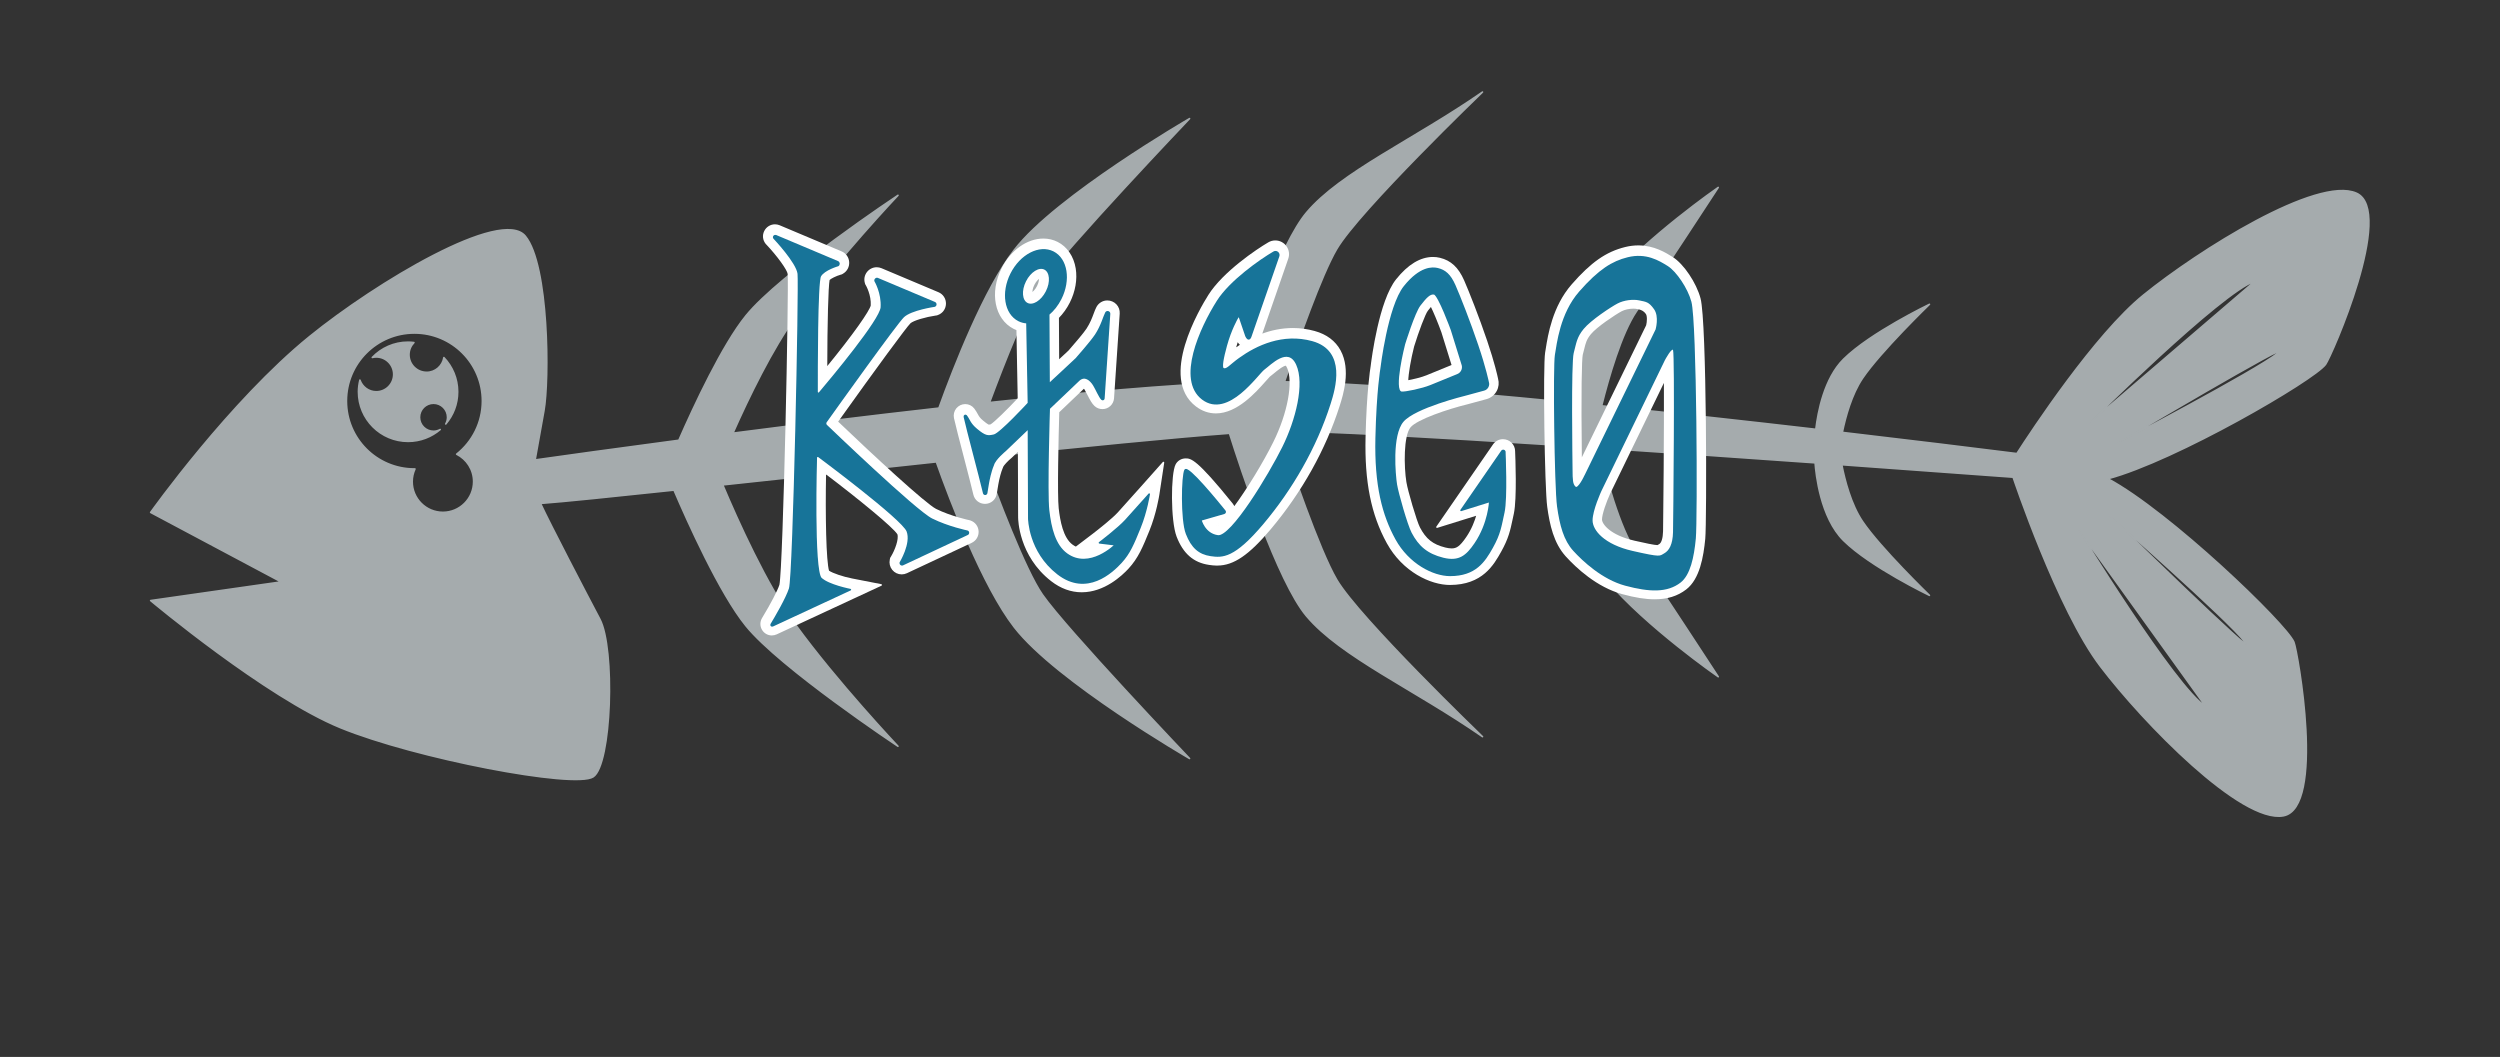 <?xml version="1.0" encoding="UTF-8"?>
<svg xmlns="http://www.w3.org/2000/svg" viewBox="0 0 775.69 327.95">
  <rect x="0" y="0" width="775.69" height="327.95" fill="#333333" stroke="none"/>
  <defs>
    <style>
      .cls-1 {
        fill: #fff;
        stroke: #fff;
      }

      .cls-1, .cls-2, .cls-3 {
        stroke-linecap: round;
        stroke-linejoin: round;
        stroke-width: .5px;
      }

      .cls-2 {
        fill: #177499;
        stroke: #177499;
      }

      .cls-3 {
        fill: #a5abad;
        stroke: #a5abad;
      }
    </style>
  </defs>
  <g id="Layer_5" data-name="Layer 5">
    <g>
      <path class="cls-3" d="M132.36,115.52c-3.01,0-5.46-2.44-5.46-5.46,0-1.47,.59-2.79,1.53-3.77-.6-.07-1.2-.12-1.82-.12-4.36,0-8.29,1.82-11.09,4.74,.4-.09,.8-.15,1.23-.15,2.98,0,5.4,2.42,5.4,5.4s-2.42,5.4-5.4,5.4c-2.36,0-4.34-1.52-5.08-3.62-.28,1.16-.45,2.37-.45,3.62,0,8.5,6.89,15.39,15.39,15.39,3.81,0,7.29-1.39,9.97-3.68-.62,.34-1.32,.55-2.07,.55-2.4,0-4.35-1.95-4.35-4.35s1.95-4.35,4.35-4.35,4.35,1.95,4.35,4.35c0,.76-.21,1.46-.55,2.08,2.3-2.69,3.69-6.17,3.69-9.98,0-4.12-1.63-7.86-4.27-10.62-.42,2.59-2.65,4.58-5.37,4.58Z"/>
      <path class="cls-3" d="M731.12,59.94c-12.13-5.39-48.92,17.74-66.04,31.61-15.07,12.2-34.79,42.18-39.3,49.18-13.54-1.7-32.57-4.04-54.15-6.57,.98-4.76,2.89-11.8,6.27-16.8,5.55-8.22,20.76-22.94,20.76-22.94,0,0-18.36,8.82-26.64,17.02-6.04,5.98-7.99,16.51-8.61,21.76-21.03-2.44-44.01-4.99-66.46-7.28,2.2-8.78,6.13-22.44,10.8-29.33,7.22-10.63,25.37-38.43,25.37-38.43,0,0-22.26,15.41-34.67,30.04-8.06,9.51-12.43,26.02-14.5,36.42-33.86-3.32-65.31-5.83-85.41-6.16,4.18-12.42,11.46-33.11,16.2-41.19,6.97-11.89,45.24-48.71,45.24-48.71-21.2,14.74-43.96,24.78-54.61,37.43-8.05,9.55-18.15,38.88-22.61,52.68-20.01,.75-47.22,3.17-75.73,6.22,4.67-12.57,11.76-30.56,16.4-37.24,7.43-10.7,45.66-50.85,45.66-50.85,0,0-41.31,23.92-54.34,40.71-9.29,11.97-18.76,36.19-23.43,49.11-22.07,2.49-44.25,5.24-63.91,7.78,4.97-11.2,12.26-26.22,19.5-36.17,12.81-17.62,31.71-37.63,31.71-37.63,0,0-36.57,24.3-47.16,37.36-7.3,9-16.08,27.81-20.83,38.64-20.62,2.74-36.85,5.01-44.6,6.11,.74-4.11,1.79-9.99,2.74-15.28,1.68-9.36,1.58-45.23-5.79-54.17-7.36-8.94-46.32,14.45-66.93,31.17-24.72,20.05-49.31,54.56-49.31,54.56l40.5,21.56-40.5,5.79s35.76,29.98,58.91,39.45,72.58,18.93,78.37,15.25,6.84-39.97,2.1-48.91c-4.17-7.88-15.35-29.32-18.42-35.93,7.26-.55,22.32-2.1,41.42-4.13,4.16,9.71,14.17,32.04,22.33,42.11,10.59,13.06,47.16,37.36,47.16,37.36,0,0-18.9-20-31.71-37.63-8.98-12.35-18.03-32.5-22.65-43.46,20.29-2.18,43.52-4.71,66.27-7.14,4.32,12.16,14.36,38.62,24.22,51.32,13.03,16.79,54.34,40.71,54.34,40.71,0,0-38.23-40.15-45.66-50.85-5.37-7.73-14.02-30.62-18.4-42.72,30.66-3.22,59.05-6.05,76.45-7.33,3.45,10.95,14.95,46.07,23.9,56.7,10.66,12.65,33.41,22.7,54.61,37.43,0,0-38.27-36.82-45.24-48.71-5.45-9.29-14.26-35.25-17.85-46.15,13.92,.04,47.7,1.93,86.08,4.41,1.45,8.92,5.81,30.4,15.48,41.81,12.41,14.63,34.67,30.04,34.67,30.04,0,0-18.15-27.8-25.37-38.43-5.3-7.8-9.65-24.31-11.59-32.55,22.35,1.48,45.63,3.09,67.02,4.61,.25,3.49,1.66,16.99,8.83,24.1,8.28,8.2,26.64,17.02,26.64,17.02,0,0-15.21-14.71-20.76-22.94-3.57-5.29-5.5-12.85-6.43-17.59,20.94,1.5,39.62,2.87,53.16,3.87,0,0,13.78,41.24,27.14,58.75,13.36,17.52,43.64,48.69,56.71,46.31,13.06-2.38,4.44-51.08,3.27-53.89-2.33-5.58-38.65-40.5-57.71-50.69,21.12-5.67,63.98-30.65,67.53-35.48,1.81-2.45,21.69-47.74,9.56-53.13ZM146.95,149.44c0,5.26-4.27,9.53-9.53,9.53s-9.53-4.27-9.53-9.53c0-1.4,.31-2.73,.86-3.93-.06,0-.11,0-.17,0-11.65,0-21.09-9.44-21.09-21.09s9.44-21.09,21.09-21.09,21.09,9.44,21.09,21.09c0,6.69-3.12,12.64-7.98,16.5,3.12,1.57,5.26,4.79,5.26,8.51Zm549.65,49.8c5.34,6.98-42.16-39.34-42.16-39.34,0,0,36.81,32.36,42.16,39.34Zm-12.17,20.04c-9.5-5.94-39.78-55.31-39.78-55.31l39.78,55.31Zm-36.39-87.79s41.09-40.82,51.72-44.35l-51.72,44.35Zm58.82-22c-6.84,5.52-50.26,28.27-50.26,28.27,0,0,57.1-33.78,50.26-28.27Z"/>
    </g>
  </g>
  <g id="Layer_4" data-name="Layer 4">
    <g>
      <path class="cls-1" d="M335.65,183.52c-3.3,0-6.44-1.14-9.35-3.4-9.99-7.76-10.15-19.06-10.15-19.54l-.08-20.96-2.23,2.14-.09,.08c-1.2,.98-2.53,2.42-2.74,2.96l-.06,.22-.07,.16c-.5,1.16-1.01,3.03-1.38,5.13-.13,.74-.31,1.86-.47,2.86-.26,1.69-1.7,2.92-3.41,2.92-1.61,0-2.99-1.09-3.36-2.66-.57-2.44-1.78-7.1-2.95-11.6-1.35-5.18-2.62-10.08-3.07-12.15-.21-.99,.03-2.01,.66-2.8,.64-.8,1.59-1.25,2.6-1.25s1.98,.47,2.6,1.29c.48,.63,.8,1.21,1.05,1.67,.41,.74,.68,1.23,1.71,2.09,1.5,1.26,1.88,1.33,1.95,1.33,.15,0,.44-.06,.66-.11,1.25-.76,5.19-4.63,8.55-8.21l-.4-21.43c-.33-.12-.64-.26-.96-.42-5.81-2.92-7.42-11.05-3.67-18.5,2.78-5.51,7.78-9.07,12.75-9.07,1.53,0,2.98,.34,4.3,1.01,2.89,1.46,4.89,4.39,5.48,8.04,.54,3.35-.1,7.07-1.81,10.46-.89,1.77-2.05,3.39-3.4,4.75l.07,13.51,3.33-3.1c1.77-2.01,4.79-5.55,5.62-6.84,1.15-1.77,1.77-3.42,2.26-4.75,.29-.76,.53-1.42,.84-1.99,.63-1.17,1.83-1.89,3.15-1.89,.99,0,1.95,.41,2.63,1.13,.68,.72,1.02,1.67,.96,2.67-.24,3.84-1.48,22.21-1.76,26.29-.12,1.76-1.59,3.13-3.35,3.13-.85,0-1.67-.32-2.29-.9-.77-.72-1.34-1.78-2.19-3.45-.3-.59-.6-1.19-.83-1.56-.15-.24-.29-.42-.4-.55-.84,.79-2.95,2.79-7.93,7.56-.24,7.98-.64,25.82-.18,29.95,.44,3.86,1.37,9.25,4.41,11.46,.39,.28,.78,.51,1.19,.69l5.42-4.12c1.57-1.2,6.02-4.71,7.72-6.58,2.26-2.48,7.28-8.12,7.28-8.12l6.72-7.55-1.52,9.99c-.04,.23-.89,5.73-3.07,11.1-2.05,5.03-3.4,8.36-6.42,11.65-2,2.18-7.41,7.26-14.32,7.26Zm-13.04-97.45c-.48,.27-1.25,.94-1.88,2.18-.63,1.24-.7,2.27-.63,2.81,.47-.27,1.25-.94,1.88-2.19,.63-1.24,.7-2.26,.63-2.81Z"/>
      <path class="cls-1" d="M341.08,168.14l4.98,.61s-8.04,8.04-15.16,2.87c-3.71-2.7-5-8.02-5.63-13.55-.63-5.53,.2-31.61,.2-31.61,4.46-4.27,8.48-8.1,9.22-8.78,1.8-1.64,3.6-.15,4.63,1.53,.77,1.25,1.8,3.73,2.51,4.39,.22,.21,.58,.07,.6-.23,.27-4.01,1.52-22.41,1.76-26.27,.04-.62-.8-.87-1.1-.32-.65,1.22-1.26,3.92-3.23,6.96-1.29,1.99-5.99,7.31-5.99,7.31l-8.44,7.87-.11-21.67c1.45-1.23,2.75-2.86,3.73-4.8,2.95-5.86,1.9-12.33-2.34-14.47-4.24-2.14-10.07,.88-13.02,6.73-2.95,5.86-1.9,12.33,2.34,14.47,.81,.41,1.67,.62,2.56,.67l.46,25s-8.72,9.47-10.66,9.93c-1.94,.46-2.78,.45-5.45-1.79-2.18-1.83-2.17-2.86-3.22-4.24-.2-.26-.62-.02-.55,.3,.83,3.83,4.79,18.49,6.01,23.7,.11,.48,.81,.45,.88-.04,.16-1.02,.34-2.17,.48-2.92,.18-1.04,.71-3.8,1.58-5.8,.48-1.81,3.73-4.46,3.73-4.46,0,0,3.41-3.27,7.2-6.9l.11,27.95s.04,10.23,8.99,17.18c8.61,6.69,16.81-.46,19.62-3.52,2.6-2.83,3.78-5.65,5.85-10.75s2.88-10.42,2.88-10.42c0,0-5.04,5.65-7.3,8.14-2.26,2.49-8.12,6.95-8.12,6.95Zm-22.44-74.19c-1.82-.92-2.09-4.08-.58-7.06s4.2-4.65,6.02-3.73c1.82,.92,2.09,4.08,.58,7.06s-4.2,4.65-6.02,3.73Z"/>
      <path class="cls-1" d="M377.74,175.25c-.95,0-1.81-.11-2.55-.22-4.73-.68-7.88-3.42-9.89-8.63-1.86-4.81-1.8-19.45-.3-22.22,.57-1.05,1.67-1.7,2.87-1.7,1.5,0,3.21,0,14.43,13.93,.28,.35,.48,.74,.61,1.15,4.04-5.43,9.17-13.79,12.39-20.29,4.47-9.02,6.27-18.77,4.29-23.2-.32-.71-.57-.87-.57-.87-.97,.01-3.07,1.76-3.96,2.5-.48,.4-.9,.74-1.23,.98-.16,.14-.81,.88-1.33,1.47-3.06,3.45-8.75,9.87-15.23,9.87-2.18,0-4.21-.71-6.04-2.1-11.41-8.68,1.27-30.11,3.93-34.31,4.47-7.08,14.88-14.1,18.51-16.21,.62-.36,1.31-.55,2.02-.55,1.31,0,2.54,.64,3.29,1.72,.75,1.07,.93,2.44,.48,3.67l-8.21,23.69c3.29-1.26,6.6-1.9,9.9-1.9,2.25,0,4.5,.31,6.69,.91,3.65,1.01,6.31,3,7.89,5.91,3.22,5.94,.75,13.7-.3,17.01-4.29,13.48-11.67,26.7-21.37,38.22-6.67,7.92-11.39,11.15-16.3,11.15,0,0,0,0,0,0Zm-.43-12.44c.17,.08,.36,.16,.57,.21,.26-.13,.55-.34,.88-.62l-1.45,.42Zm6.65-57.24c-.24,.7-.47,1.45-.69,2.25-.05,.18-.1,.35-.14,.52,.65-.46,1.3-.89,1.96-1.3-.39-.35-.78-.82-1.12-1.47Z"/>
      <path class="cls-1" d="M407.03,105.84c-9.03-2.5-17.09,1.29-22.52,5.19-2.91,2.09-3.93,3.66-5.03,3.15-.74-.34-.12-3.43,.9-7.17,1.4-5.1,3.38-8.48,3.38-8.48,.39-.78,.66-.88,.9-.04l1.87,5.49c.61,1.26,1.17,1.24,1.59-.21l8.52-24.56c.32-.89-.64-1.71-1.46-1.23-4.13,2.4-13.54,8.98-17.48,15.21-5.33,8.44-12.52,24.34-4.65,30.32,7.87,5.98,17.1-7.9,19.05-9.3,1.96-1.39,7.53-7.42,10.24-1.39,2.71,6.03-.14,17.31-4.34,25.76-4.19,8.46-15.95,28.01-20.18,27.45s-5.31-4.97-5.31-4.97l7.24-2.09c.3-.09,.42-.45,.22-.69-2.09-2.59-11.52-14.17-12.33-12.68-.91,1.67-1.2,15.43,.46,19.71s3.93,6.22,7.52,6.74c3.59,.52,7.19,.71,16.12-9.9,8.93-10.61,16.48-23.56,20.81-37.2,1.48-4.65,4.95-16.23-5.52-19.13Z"/>
      <path class="cls-1" d="M239.5,196.92c-1.2,0-2.31-.65-2.89-1.69-.59-1.04-.57-2.32,.05-3.34,2.75-4.55,4.77-8.42,5.42-10.38,1.18-5.76,2.96-92.22,2.56-96.55-.16-1.34-3.3-5.69-6.72-9.29l-.1-.1-.09-.11c-.83-1.05-.98-2.45-.39-3.65,.58-1.19,1.8-1.96,3.11-1.96,.46,0,.92,.09,1.35,.27l19.22,8.1c1.27,.54,2.12,1.72,2.21,3.1s-.58,2.67-1.77,3.37l-.34,.2-.38,.11c-1.38,.4-3.02,1.2-3.57,1.74-.43,2.42-.71,13.17-.74,27.56,8.69-10.61,13.56-17.66,13.99-19.46,.2-3.41-1.51-6.37-1.53-6.4l-.2-.34-.11-.38c-.31-1.09-.09-2.23,.59-3.13,.67-.89,1.74-1.42,2.85-1.42,.48,0,.95,.1,1.39,.28l17.68,7.45c1.36,.57,2.21,1.9,2.17,3.37-.04,1.48-.96,2.75-2.35,3.25l-.29,.1-.31,.04c-3.06,.44-7,1.54-8.01,2.49-1.29,1.27-10.51,13.81-22.57,30.71,10.64,10.19,27.35,25.66,30.63,27.28,4.68,2.31,10.25,3.48,10.3,3.49l.18,.04,.18,.06c1.36,.46,2.29,1.68,2.37,3.12,.08,1.43-.71,2.75-2.01,3.36l-20.1,9.42c-.47,.22-.98,.34-1.5,.34h0c-1.08,0-2.08-.48-2.76-1.33-.67-.84-.92-1.92-.69-2.98l.11-.49,.26-.42c1.14-1.88,2.53-5.4,1.97-7.08-1.31-2.19-12.05-10.97-22.61-18.98-.25,13.46,.02,27.53,.95,30.54,1.29,.9,4.67,1.99,7.32,2.5l9.07,1.77-32.51,15.1c-.45,.21-.92,.31-1.4,.31Zm17.62-19.41h0Z"/>
      <path class="cls-1" d="M300.07,164.57s-5.93-1.22-11.03-3.74c-5.1-2.52-32.7-29.08-32.7-29.08-.31-.31-.36-.79-.11-1.15,3.11-4.37,21.84-30.58,24.02-32.64,2.38-2.25,9.65-3.27,9.65-3.27,.48-.17,.5-.84,.03-1.04l-17.68-7.45c-.45-.19-.92,.22-.78,.69,0,0,2.24,3.74,1.94,8.21-.26,3.93-15.55,22.22-19.2,26.53-.27,.32-.78,.13-.78-.29-.02-6.17-.05-34.16,1.02-35.98,1.19-2.05,5.48-3.26,5.48-3.26,.45-.27,.4-.93-.08-1.13l-19.21-8.1c-.44-.19-.84,.34-.55,.72,0,0,7.09,7.47,7.53,11.02,.43,3.56-1.4,93.82-2.67,97.73-1.01,3.11-4.39,8.87-5.73,11.08-.16,.27,.13,.59,.41,.45l24.13-11.21s-6.8-1.32-9.1-3.5c-2.48-2.35-1.48-37.45-1.48-37.45,0-.4,.47-.62,.78-.37,0,0,26.02,19.34,27.49,23.16,1.47,3.83-2.18,9.79-2.18,9.79-.1,.43,.34,.78,.74,.6l10.08-4.73,10.02-4.7c.4-.19,.37-.78-.05-.92Z"/>
      <path class="cls-1" d="M449.87,181.25c-5.92,0-14.5-4.01-19.34-12.8-4.88-8.86-6.91-19-6.58-32.87,.33-14.05,1.43-21.03,1.58-21.93,.29-2.4,2.59-20.3,7.86-26.86,3.62-4.52,7.4-6.81,11.23-6.81,.7,0,1.41,.08,2.09,.25,3.34,.8,5.61,2.92,7.35,6.87,1.44,3.28,4.62,11.28,7.16,18.79,2.26,6.68,3.18,10.82,3.35,11.67,.34,1.21,.21,2.52-.39,3.63-.63,1.18-1.73,2.06-3.02,2.41l-5.85,1.59c-6.16,1.5-15.69,4.71-17.82,7.21-2.31,2.71-2.13,12.48-1.37,17.2,.43,2.7,3.21,12.19,4.23,14.15,1.92,3.67,4.1,5.4,8.06,6.38,.74,.18,1.41,.28,1.98,.28,1.55,0,2.66-.55,4.77-3.65,1.68-2.47,2.66-5.03,3.23-7.11l-12.53,3.9,17.59-25.51c.65-.95,1.73-1.52,2.88-1.52,.94,0,1.86,.38,2.52,1.05,.63,.64,.99,1.49,1,2.39,.08,1.75,.61,14.84-.39,19.38-.14,.61-.26,1.18-.37,1.72-.73,3.44-1.25,5.92-3.54,10.01-2.27,4.05-5.71,10.18-15.68,10.18Zm-11.32-73.91c-1.06,4.16-1.8,8.6-1.86,10.93,1.8-.32,4.47-.96,6.01-1.6,2.2-.91,6.7-2.74,7.99-3.27l-3.22-10.38c-1.06-2.91-2.45-6.28-3.43-8.25-.44,.52-.91,1.11-1.2,1.49-.85,1.08-2.89,6.59-4.28,11.08Z"/>
      <path class="cls-1" d="M465.92,139.73l-12.66,18.36,8.92-2.78s-.23,6.76-4.54,13.12c-2.58,3.8-4.91,5.85-9.95,4.6-5.03-1.25-7.8-3.7-10-7.9-1.28-2.44-4.1-12.35-4.54-15.07-.43-2.72-1.66-15.26,2.05-19.62s19.31-8.15,19.31-8.15l5.85-1.59c1.04-.28,1.63-1.38,1.28-2.4,0,0-.83-4.18-3.29-11.45-2.46-7.27-5.58-15.18-7.06-18.55s-3.1-4.64-5.3-5.16c-1.56-.37-5.34-.64-10.28,5.52-4.94,6.16-7.23,25.41-7.23,25.41,0,0-1.21,6.86-1.55,21.57-.34,14.71,2.11,23.92,6.21,31.36,4.1,7.44,11.49,11.25,16.71,11.25,7.88,0,10.65-4.35,13.06-8.65,2.41-4.3,2.64-6.56,3.6-10.91,.96-4.35,.32-18.66,.32-18.66,0-.51-.64-.72-.93-.3Zm-30.26-33.21s3.03-9.85,4.8-12.12c1.77-2.26,3.05-3.79,4.47-3.5,1.41,.29,5.38,11.16,5.38,11.16l3.41,10.99c.3,1.24-.36,2.52-1.55,2.99,0,0-5.74,2.34-8.32,3.4s-7.93,2.2-9.09,2.03c-2.83-.41,.9-14.94,.9-14.94Z"/>
      <path class="cls-1" d="M513.4,185.7c-2.8,0-5.96-.5-9.95-1.58-7.89-2.13-14.3-8.19-17.41-11.61-3.74-4.11-4.96-9.75-5.72-15.24-.82-5.89-1.34-43.93-.65-47.88,.05-.32,.11-.68,.18-1.1,.67-4.26,2.07-13.13,8-19.9,5.96-6.81,10.57-10.03,16.42-11.49,1.36-.34,2.73-.51,4.07-.51,4.82,0,8.38,2.23,10.51,3.56,3.36,2.1,7.27,7.91,8.54,12.69,1.95,7.32,1.95,69.47,1.46,74.5-.54,5.57-1.69,12.38-5.82,15.56-2.62,2.02-5.76,3-9.62,3h0Zm-14.14-32.38c-1,2.18-2.45,6.13-2.45,7.88,0,1.46,2.52,5.04,10.3,6.81,3.14,.71,6.18,1.38,7.24,1.38h0s.08-.05,.12-.08c.15-.09,.3-.18,.48-.28,.78-.44,1.26-1.99,1.31-4.24,.07-3.12,.34-32.05,.26-47.07l-17.28,35.6Zm7.51-57.8c-1.32,0-2.74,.32-3.7,.82-1.97,1.04-7.81,4.93-9.65,7.19-1.39,1.7-1.65,2.8-2.14,4.8-.13,.52-.26,1.08-.43,1.68-.3,1.36-.55,10.86-.28,32.96l20.44-41.97c.28-1.16,.39-2.99-.13-3.73q-.85-1.22-2.38-1.53l-.6-.12c-.22-.05-.59-.1-1.14-.1Z"/>
      <path class="cls-1" d="M524.48,93.41c-1.09-4.09-4.61-9.28-7.23-10.92-2.63-1.64-6.59-4.1-12.26-2.68-4.7,1.17-8.84,3.66-14.89,10.56-5.93,6.77-6.88,16.1-7.48,19.53s-.16,41,.67,46.95c.83,5.95,2.08,10.46,4.97,13.63s8.89,8.82,15.98,10.74c7.57,2.04,12.98,2.16,16.95-.9,2.95-2.27,4.1-7.64,4.66-13.47,.56-5.83,.33-67.05-1.37-73.45Zm-35.81,57.55c-1.06-.89-1.03-2.55-1.06-5.36-.03-2.81-.47-33.31,.36-36.37,.83-3.06,.9-4.86,3.14-7.59,2.24-2.74,8.54-6.88,10.58-7.95,2.04-1.08,4.95-1.41,6.86-1,2.19,.47,3.11,.44,4.81,2.86s.49,6.51,.49,6.51l-22.06,45.29s-2.05,4.51-3.11,3.62Zm30.61,13.9c-.09,3.93-1.26,5.9-2.84,6.79-1.58,.89-1.07,1.32-9.99-.71-8.92-2.03-12.63-6.52-12.63-9.73s2.75-9.19,2.75-9.19l19.68-40.56s2.44-4.75,3.03-3.13c.59,1.62,.07,53.42,0,56.53Z"/>
    </g>
  </g>
  <g id="Layer_2" data-name="Layer 2">
    <g>
      <path class="cls-2" d="M339.92,103.99c-1.29,1.99-5.99,7.31-5.99,7.31l-8.44,7.87-.11-21.67c1.45-1.23,2.75-2.86,3.73-4.8,2.95-5.86,1.9-12.33-2.34-14.47-4.24-2.14-10.07,.88-13.02,6.73-2.95,5.86-1.9,12.33,2.34,14.47,.81,.41,1.67,.62,2.56,.67l.46,25s-8.72,9.47-10.66,9.93-2.78,.45-5.45-1.79c-2.18-1.83-2.17-2.86-3.22-4.24-.2-.26-.62-.02-.55,.3,.83,3.83,4.79,18.49,6.01,23.7,.11,.48,.81,.45,.88-.04,.16-1.02,.34-2.17,.48-2.92,.18-1.04,.71-3.8,1.58-5.8,.48-1.81,3.73-4.46,3.73-4.46,0,0,3.41-3.27,7.2-6.9l.11,27.95s.04,10.23,8.99,17.18,16.81-.46,19.62-3.52c2.6-2.83,3.78-5.65,5.85-10.75s2.88-10.42,2.88-10.42c0,0-5.04,5.65-7.3,8.14s-8.12,6.95-8.12,6.95l4.98,.61s-8.04,8.04-15.16,2.87c-3.71-2.7-5-8.02-5.63-13.55s.2-31.61,.2-31.61c4.46-4.27,8.48-8.1,9.22-8.78,1.8-1.64,3.6-.15,4.63,1.53,.77,1.25,1.8,3.73,2.51,4.39,.22,.21,.58,.07,.6-.23,.27-4.01,1.52-22.41,1.76-26.27,.04-.62-.8-.87-1.1-.32-.65,1.22-1.26,3.92-3.23,6.96Zm-21.79-16.83c1.5-2.98,4.2-4.65,6.02-3.73,1.82,.92,2.09,4.08,.58,7.06s-4.2,4.65-6.02,3.73c-1.82-.92-2.09-4.08-.58-7.06Z"/>
      <path class="cls-2" d="M396.71,79.48c.32-.89-.64-1.71-1.46-1.23-4.13,2.4-13.54,8.98-17.48,15.21-5.33,8.44-12.52,24.34-4.65,30.32s17.1-7.9,19.05-9.3,7.53-7.42,10.24-1.39-.14,17.31-4.34,25.76-15.95,28.01-20.18,27.45-5.31-4.97-5.31-4.97l7.24-2.09c.3-.09,.42-.45,.22-.69-2.09-2.59-11.52-14.17-12.33-12.68-.91,1.67-1.2,15.43,.46,19.71s3.93,6.22,7.52,6.74,7.19,.71,16.12-9.9,16.48-23.56,20.81-37.2c1.48-4.65,4.95-16.23-5.52-19.13-9.03-2.5-17.09,1.29-22.52,5.19-2.91,2.09-3.93,3.66-5.03,3.15-.74-.34-.12-3.43,.9-7.17,1.4-5.1,3.38-8.48,3.38-8.48,.39-.78,.66-.88,.9-.04l1.87,5.49c.61,1.26,1.17,1.24,1.59-.21l8.52-24.56Z"/>
      <path class="cls-2" d="M240.71,73.14l19.21,8.1c.48,.2,.53,.86,.08,1.13,0,0-4.29,1.22-5.48,3.26-1.06,1.82-1.03,29.81-1.02,35.98,0,.41,.51,.6,.78,.29,3.65-4.31,18.94-22.6,19.2-26.53,.29-4.47-1.94-8.21-1.94-8.21-.13-.47,.34-.88,.78-.69l17.68,7.45c.47,.2,.45,.87-.03,1.04,0,0-7.26,1.03-9.65,3.27-2.18,2.06-20.91,28.27-24.02,32.64-.25,.36-.21,.84,.11,1.15,0,0,27.6,26.55,32.7,29.08s11.03,3.74,11.03,3.74c.42,.14,.46,.73,.05,.92l-10.02,4.7-10.08,4.73c-.4,.19-.84-.17-.74-.6,0,0,3.65-5.96,2.18-9.79s-27.49-23.16-27.49-23.16c-.31-.25-.78-.03-.78,.37,0,0-1,35.1,1.48,37.45,2.3,2.18,9.1,3.5,9.1,3.5l-24.13,11.21c-.29,.13-.58-.18-.41-.45,1.34-2.21,4.72-7.97,5.73-11.08,1.26-3.91,3.1-94.18,2.67-97.73s-7.53-11.02-7.53-11.02c-.3-.38,.1-.9,.55-.72Z"/>
      <path class="cls-2" d="M466.92,140.29c0-.51-.64-.72-.93-.3l-12.66,18.36,8.92-2.78s-.23,6.76-4.54,13.12c-2.58,3.8-4.91,5.85-9.95,4.6-5.03-1.25-7.8-3.7-10-7.9-1.28-2.44-4.1-12.35-4.54-15.07-.43-2.72-1.66-15.26,2.05-19.62s19.31-8.15,19.31-8.15l5.85-1.59c1.04-.28,1.63-1.38,1.28-2.4,0,0-.83-4.18-3.29-11.45-2.46-7.27-5.58-15.18-7.06-18.55s-3.1-4.64-5.3-5.16c-1.56-.37-5.34-.64-10.28,5.52-4.94,6.16-7.23,25.41-7.23,25.41,0,0-1.21,6.86-1.55,21.57-.34,14.71,2.11,23.92,6.21,31.36,4.1,7.44,11.49,11.25,16.71,11.25,7.88,0,10.65-4.35,13.06-8.65,2.41-4.3,2.64-6.56,3.6-10.91,.96-4.35,.32-18.66,.32-18.66Zm-31.19-33.51s3.03-9.85,4.8-12.12c1.77-2.26,3.05-3.79,4.47-3.5,1.41,.29,5.38,11.16,5.38,11.16l3.41,10.99c.3,1.24-.36,2.52-1.55,2.99,0,0-5.74,2.34-8.32,3.4s-7.93,2.19-9.09,2.03c-2.83-.41,.9-14.94,.9-14.94Z"/>
      <path class="cls-2" d="M524.55,93.67c-1.09-4.09-4.61-9.28-7.23-10.92-2.63-1.64-6.59-4.1-12.26-2.68-4.7,1.17-8.84,3.66-14.89,10.56-5.93,6.77-6.88,16.1-7.48,19.53s-.16,41,.67,46.95c.83,5.95,2.08,10.46,4.97,13.63s8.89,8.82,15.98,10.74c7.57,2.04,12.98,2.16,16.95-.9,2.95-2.27,4.1-7.64,4.66-13.47,.56-5.83,.33-67.05-1.37-73.45Zm-32.7,53.93s-2.05,4.51-3.11,3.62c-1.06-.89-1.03-2.55-1.06-5.36-.03-2.81-.47-33.31,.36-36.37,.83-3.06,.9-4.86,3.14-7.59,2.24-2.74,8.54-6.88,10.58-7.95,2.04-1.08,4.95-1.41,6.86-1,2.19,.47,3.11,.44,4.81,2.86s.49,6.51,.49,6.51l-22.06,45.29Zm27.5,17.51c-.09,3.93-1.26,5.9-2.84,6.79s-1.07,1.32-9.99-.71c-8.92-2.03-12.63-6.52-12.63-9.73s2.75-9.19,2.75-9.19l19.68-40.56s2.44-4.75,3.03-3.13,.07,53.42,0,56.53Z"/>
    </g>
  </g>
</svg>